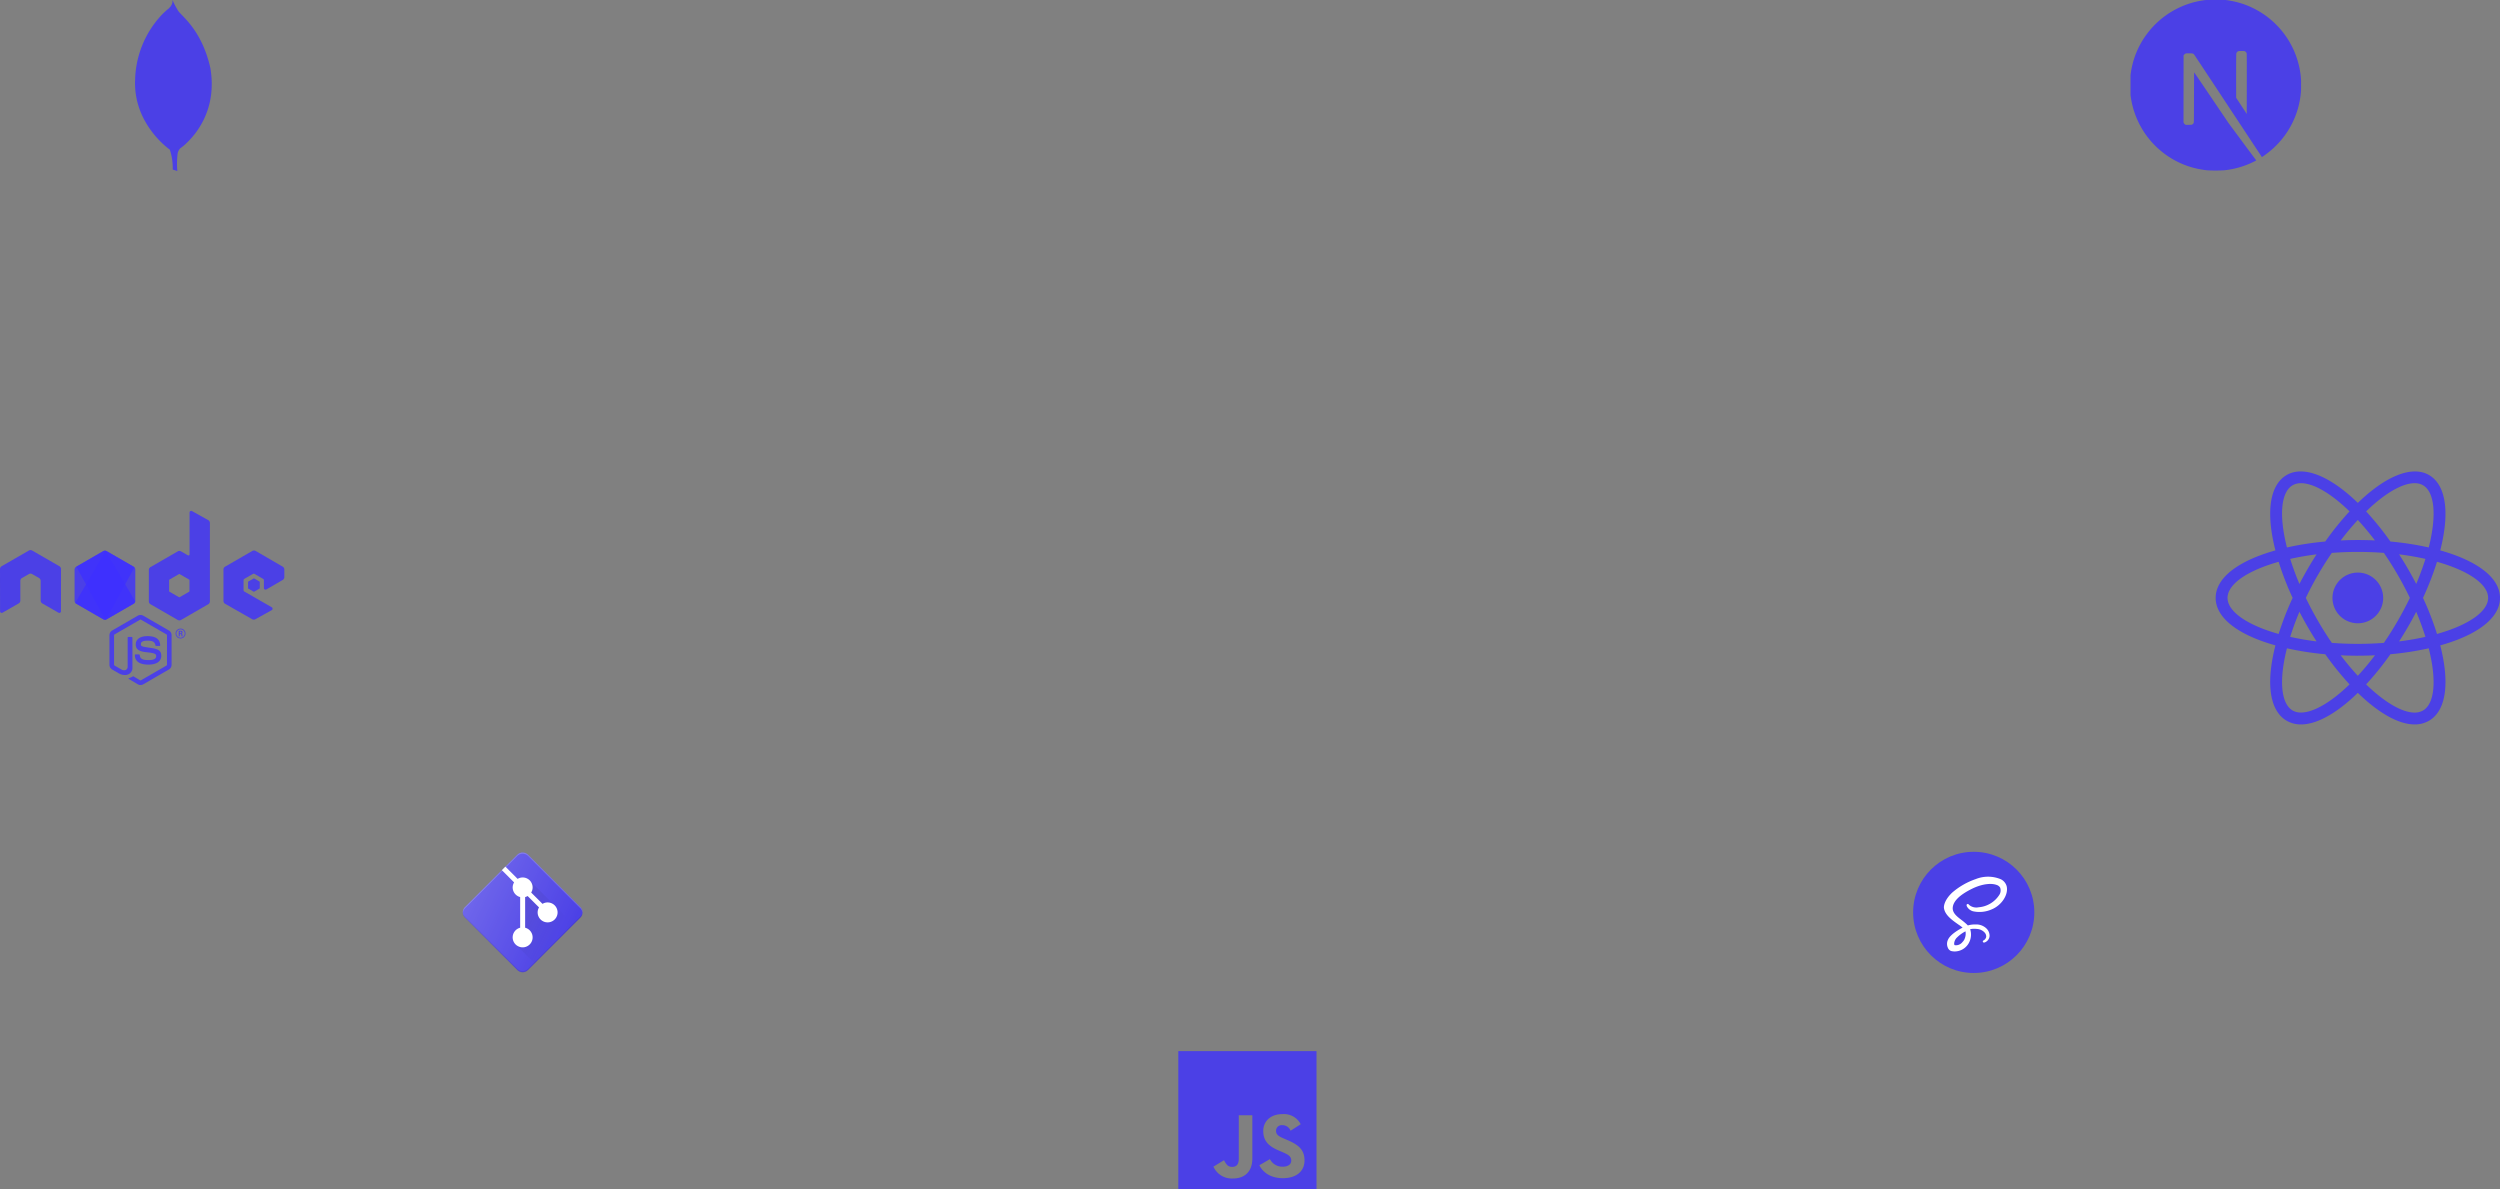 <svg xmlns="http://www.w3.org/2000/svg" xmlns:xlink="http://www.w3.org/1999/xlink" width="701.455" height="333.707" viewBox="0 0 701.455 333.707">
  <rect x="0" y="0" width="701.455" height="333.707" fill="#808080" stroke="none"/>
  <defs>
    <clipPath id="clip-path">
      <rect id="Rectangle_31" data-name="Rectangle 31" width="48" height="48" transform="translate(0.242 0.242)" fill="#3e30ff" opacity="0.8" />
    </clipPath>
    <clipPath id="clip-path-2">
      <path id="Path_171" data-name="Path 171" d="M132.328,70.158a.917.917,0,0,0-.917,0l-7.6,4.385a.917.917,0,0,0-.459.795v8.777a.919.919,0,0,0,.459.795l7.6,4.388a.919.919,0,0,0,.918,0l7.6-4.388a.918.918,0,0,0,.459-.795V75.338a.917.917,0,0,0-.459-.795Z" transform="translate(-123.353 -70.035)" fill="#3e30ff" opacity="0.8" />
    </clipPath>
    <linearGradient id="linear-gradient" x1="-0.087" y1="0.237" x2="0.662" y2="0.763" gradientUnits="objectBoundingBox">
      <stop offset="0" stop-color="#010101" stop-opacity="0.102"/>
      <stop offset="1" stop-color="#010101" stop-opacity="0"/>
    </linearGradient>
    <linearGradient id="linear-gradient-2" x1="0.084" y1="0.306" x2="0.916" y2="0.694" gradientUnits="objectBoundingBox">
      <stop offset="0" stop-color="#fff" stop-opacity="0.2"/>
      <stop offset="1" stop-color="#fff" stop-opacity="0"/>
    </linearGradient>
  </defs>
  <g id="Group_150" data-name="Group 150" transform="translate(-610 -495)">
    <g id="Group_114" data-name="Group 114" transform="translate(-173.208 85)">
      <path id="_4691292_react_native_react_icon" data-name="4691292_react native_react_icon" d="M39.889,28.379A7.11,7.11,0,1,0,47,35.489,7.11,7.11,0,0,0,39.889,28.379ZM19.972,49.634l-1.568-.4C6.7,46.279,0,41.264,0,35.477s6.7-10.8,18.4-13.759l1.568-.4.442,1.556a78.215,78.215,0,0,0,4.531,11.893l.335.708-.335.708a77.476,77.476,0,0,0-4.531,11.893l-.442,1.553Zm-2.3-24.283C8.785,27.848,3.33,31.666,3.33,35.477S8.785,43.1,17.674,45.6A82.937,82.937,0,0,1,21.6,35.477a82.278,82.278,0,0,1-3.928-10.125ZM59.807,49.634l-.442-1.559a77.642,77.642,0,0,0-4.533-11.893l-.335-.708.335-.708a77.851,77.851,0,0,0,4.535-11.893l.442-1.556,1.572.4c11.7,2.958,18.4,7.973,18.4,13.765s-6.7,10.8-18.4,13.759ZM58.175,35.477A82.192,82.192,0,0,1,62.1,45.6C71,43.1,76.449,39.277,76.449,35.47S70.994,27.845,62.1,25.345A82.4,82.4,0,0,1,58.176,35.47ZM17.65,25.332l-.442-1.552C13.921,12.194,14.919,3.891,19.945.991c4.93-2.845,12.844.515,21.138,9.023l1.13,1.16-1.13,1.16A78.289,78.289,0,0,0,33.028,22.2l-.448.638-.782.067a78.638,78.638,0,0,0-12.581,2.028l-1.568.4Zm6.3-22.038a4.638,4.638,0,0,0-2.344.574C18.3,5.773,17.72,12.395,20,21.33a83.508,83.508,0,0,1,10.746-1.666,82.594,82.594,0,0,1,6.821-8.457c-5.186-5.05-10.1-7.914-13.612-7.914ZM55.829,70.981h0c-4.737,0-10.82-3.566-17.132-10.052l-1.13-1.16,1.13-1.16a78.219,78.219,0,0,0,8.053-9.864l.448-.638.777-.067a78.549,78.549,0,0,0,12.589-2.025l1.568-.4.445,1.556c3.28,11.581,2.286,19.889-2.74,22.783a7.911,7.911,0,0,1-4,1.024ZM42.214,59.742c5.186,5.05,10.1,7.914,13.612,7.914h0a4.627,4.627,0,0,0,2.341-.574c3.3-1.905,3.893-8.53,1.612-17.465a83.168,83.168,0,0,1-10.749,1.666,82.014,82.014,0,0,1-6.816,8.46Zm19.914-34.41-1.568-.4a78.046,78.046,0,0,0-12.589-2.028l-.779-.067-.448-.638A77.831,77.831,0,0,0,38.7,12.341l-1.13-1.16,1.13-1.16C46.987,1.51,54.9-1.85,59.834.991c5.026,2.9,6.023,11.2,2.74,22.786l-.445,1.556Zm-13.1-5.667A82.9,82.9,0,0,1,59.781,21.33c2.28-8.935,1.691-15.557-1.612-17.462s-9.457,1.01-15.956,7.34a82.6,82.6,0,0,1,6.818,8.457ZM23.953,70.981a7.911,7.911,0,0,1-4.008-1.024c-5.026-2.9-6.023-11.2-2.736-22.783l.439-1.556,1.568.4A78.462,78.462,0,0,0,31.8,48.039l.782.067.445.638a78.438,78.438,0,0,0,8.051,9.865l1.13,1.16-1.13,1.16c-6.309,6.483-12.393,10.052-17.122,10.052ZM20,49.617c-2.28,8.935-1.691,15.56,1.612,17.465,3.281,1.872,9.451-1.013,15.956-7.34a83.1,83.1,0,0,1-6.821-8.457A83.02,83.02,0,0,1,20,49.62ZM39.889,51.7c-2.736,0-5.548-.12-8.364-.353l-.782-.067-.448-.638q-2.393-3.432-4.487-7.054t-3.876-7.41l-.332-.708.332-.708q1.784-3.782,3.876-7.407C27.184,24.978,28.7,22.605,30.3,20.3l.448-.638.782-.067a99.009,99.009,0,0,1,16.73,0l.777.067.445.638a99.739,99.739,0,0,1,8.367,14.461l.335.708-.335.708a98.4,98.4,0,0,1-8.367,14.461l-.445.638-.777.067c-2.816.233-5.631.353-8.367.353Zm-7.3-3.6a96.549,96.549,0,0,0,14.609,0,96.421,96.421,0,0,0,7.3-12.626,95.021,95.021,0,0,0-7.3-12.624,96.5,96.5,0,0,0-14.606,0,94.66,94.66,0,0,0-7.3,12.626,96.777,96.777,0,0,0,7.3,12.624Z" transform="translate(1404.884 542.281)" fill="#3e30ff" opacity="0.8" />
    </g>
    <g id="Group_115" data-name="Group 115" transform="translate(5.792 -108)">
      <g id="_9118036_nextjs_fill_icon" data-name="9118036_nextjs_fill_icon" transform="translate(1201.758 602.758)" clip-path="url(#clip-path)">
        <path id="Path_181" data-name="Path 181" d="M22.411.013c-.1.009-.431.042-.727.066a24.039,24.039,0,0,0-17.235,9.94A23.742,23.742,0,0,0,.216,20.5,18.359,18.359,0,0,0,0,23.99a18.357,18.357,0,0,0,.216,3.493A24.082,24.082,0,0,0,16.621,46.861a25.355,25.355,0,0,0,5.064,1.05,44.159,44.159,0,0,0,4.595,0,24.213,24.213,0,0,0,8.641-2.527c.413-.211.492-.267.436-.314-.038-.028-1.8-2.386-3.906-5.237l-3.835-5.181L22.81,27.54c-2.644-3.91-4.82-7.108-4.839-7.108s-.038,3.155-.047,7.014c-.014,6.756-.019,7.028-.1,7.188a.852.852,0,0,1-.413.427c-.15.075-.281.089-.989.089h-.811l-.216-.136a.878.878,0,0,1-.314-.342l-.1-.211.009-9.4L15,15.654l.145-.183a1.286,1.286,0,0,1,.347-.286c.192-.094.267-.1,1.078-.1.956,0,1.116.037,1.364.309.07.075,2.672,3.995,5.786,8.716s7.37,11.168,9.462,14.333l3.8,5.753.192-.127A24.618,24.618,0,0,0,42.1,39.744a23.876,23.876,0,0,0,5.645-12.261,18.355,18.355,0,0,0,.216-3.493,18.357,18.357,0,0,0-.216-3.493A24.082,24.082,0,0,0,31.343,1.119,25.181,25.181,0,0,0,26.35.074C25.9.027,22.8-.025,22.411.013Zm9.818,14.506a.946.946,0,0,1,.473.553c.038.122.047,2.729.038,8.6l-.014,8.43L31.24,29.827l-1.491-2.278V21.421c0-3.962.019-6.189.047-6.3a.956.956,0,0,1,.464-.591c.192-.1.263-.108,1-.108C31.953,14.426,32.075,14.435,32.229,14.519Z" transform="translate(0.121 0.121)" fill="#3e30ff" opacity="0.8" />
      </g>
    </g>
    <g id="Group_116" data-name="Group 116" transform="translate(-74.208 -1)">
      <g id="_1297046_code_compilator_css_design_sass_icon" data-name="1297046_code_compilator_css_design_sass_icon" transform="translate(1221.26 735.26)">
        <g id="Group_113" data-name="Group 113">
          <g id="Group_112" data-name="Group 112">
            <g id="Group_111" data-name="Group 111">
              <g id="Group_110" data-name="Group 110">
                <circle id="Ellipse_22" data-name="Ellipse 22" cx="17" cy="17" r="17" transform="translate(-0.26 -0.26)" fill="#3e30ff" opacity="0.8" />
              </g>
            </g>
          </g>
        </g>
        <path id="Path_188" data-name="Path 188" d="M56.393,36.585a3.118,3.118,0,0,0-1.655-1.959,9.284,9.284,0,0,0-7.026-.034,20.029,20.029,0,0,0-6.553,3.75c-2.162,2.027-2.5,3.817-2.331,4.527.372,1.959,2.432,3.344,4.054,4.493a12.775,12.775,0,0,1,1.149.845c-.912.473-3.378,1.858-4.054,3.311a2.688,2.688,0,0,0-.068,2.365,1.59,1.59,0,0,0,.878.878,3.8,3.8,0,0,0,1.081.135,4.565,4.565,0,0,0,3.75-2.094,4.921,4.921,0,0,0,.54-4.155,5.617,5.617,0,0,1,1.858-.068,3.172,3.172,0,0,1,2.263,1.081,1.624,1.624,0,0,1,.372,1.149,1.417,1.417,0,0,1-.676.946c-.169.1-.3.2-.27.405.068.27.338.236.439.236A2.083,2.083,0,0,0,51.6,50.57a2.879,2.879,0,0,0-.845-2.094,4.106,4.106,0,0,0-3.142-1.149,6.545,6.545,0,0,0-2.094.27l-.034-.034a18.053,18.053,0,0,0-1.689-1.453c-1.351-1.013-2.6-1.993-2.534-3.446.1-1.824,1.892-3.615,5.371-5.337,3.074-1.52,5.574-1.588,6.891-1.115a1.778,1.778,0,0,1,1.047.777,2.3,2.3,0,0,1-.3,2.128A7.593,7.593,0,0,1,48.522,42.5a3.125,3.125,0,0,1-2.635-.642c-.2-.236-.338-.372-.574-.236-.27.135-.135.507-.068.642a2.792,2.792,0,0,0,1.689,1.351A8.449,8.449,0,0,0,52.17,43.1C55.007,41.956,56.967,38.916,56.393,36.585ZM44.738,50.975c-.034.068-.034.135-.068.2a.48.48,0,0,0-.068.2,2.94,2.94,0,0,1-.608.878,2.277,2.277,0,0,1-2.162.878.455.455,0,0,1-.169-.3,2.574,2.574,0,0,1,.878-1.926,9.487,9.487,0,0,1,2.3-1.655A3.676,3.676,0,0,1,44.738,50.975Z" transform="translate(-30.415 -27.194)" fill="#fff"/>
      </g>
    </g>
    <g id="Group_117" data-name="Group 117" transform="translate(-101.139 -204.234)">
      <g id="_1012818_code_development_logo_nodejs_icon" data-name="1012818_code_development_logo_nodejs_icon" transform="translate(711.139 842.577)">
        <g id="Group_98" data-name="Group 98" transform="translate(30.716 29.2)">
          <path id="Path_161" data-name="Path 161" d="M186.339,189.7a1.51,1.51,0,0,1-.756-.2l-2.406-1.423c-.359-.2-.184-.272-.065-.313a4.8,4.8,0,0,0,1.088-.495.185.185,0,0,1,.179.014l1.848,1.1a.237.237,0,0,0,.223,0l7.2-4.158a.227.227,0,0,0,.11-.195v-8.314a.233.233,0,0,0-.112-.2l-7.2-4.155a.225.225,0,0,0-.222,0l-7.2,4.156a.232.232,0,0,0-.114.2v8.314a.221.221,0,0,0,.114.193l1.974,1.14c1.071.535,1.726-.1,1.726-.729v-8.209a.207.207,0,0,1,.209-.208h.914a.208.208,0,0,1,.209.208v8.209a2,2,0,0,1-2.133,2.249,3.082,3.082,0,0,1-1.659-.451l-1.889-1.088a1.522,1.522,0,0,1-.756-1.314v-8.314a1.518,1.518,0,0,1,.756-1.313l7.2-4.163a1.579,1.579,0,0,1,1.514,0l7.2,4.163a1.521,1.521,0,0,1,.757,1.313v8.314a1.525,1.525,0,0,1-.757,1.314l-7.2,4.16A1.512,1.512,0,0,1,186.339,189.7Z" transform="translate(-177.623 -170.04)" fill="#3e30ff" opacity="0.8" />
          <path id="Path_162" data-name="Path 162" d="M220.962,211.015c-3.153,0-3.813-1.447-3.813-2.661a.207.207,0,0,1,.208-.208h.931a.209.209,0,0,1,.207.177c.141.948.56,1.427,2.467,1.427,1.518,0,2.164-.343,2.164-1.149,0-.464-.183-.809-2.542-1.04-1.971-.195-3.19-.63-3.19-2.208,0-1.454,1.225-2.321,3.28-2.321,2.308,0,3.45.8,3.595,2.52a.208.208,0,0,1-.208.227h-.935a.207.207,0,0,1-.2-.163c-.224-1-.77-1.317-2.25-1.317-1.657,0-1.85.577-1.85,1.01,0,.524.227.677,2.465.973,2.214.293,3.266.707,3.266,2.263S223.245,211.015,220.962,211.015Z" transform="translate(-210.021 -197.083)" fill="#3e30ff" opacity="0.8" />
        </g>
        <g id="Group_99" data-name="Group 99" transform="translate(49.269 33.023)">
          <path id="Path_163" data-name="Path 163" d="M283.278,192.629a1.388,1.388,0,1,1-1.388-1.389A1.392,1.392,0,0,1,283.278,192.629Zm-2.553,0a1.165,1.165,0,1,0,1.161-1.161A1.165,1.165,0,0,0,280.725,192.625Zm.643-.775h.537c.184,0,.544,0,.544.412a.358.358,0,0,1-.294.382c.214.015.228.154.257.353a1.537,1.537,0,0,0,.081.411h-.33c-.008-.073-.059-.47-.059-.492-.021-.088-.051-.132-.161-.132h-.272v.624h-.3V191.85Zm.294.683h.242a.209.209,0,0,0,.235-.22c0-.213-.147-.213-.228-.213h-.249v.434Z" transform="translate(-280.501 -191.24)" fill="#3e30ff" opacity="0.8" />
        </g>
        <path id="Path_164" data-name="Path 164" d="M24.426,74.5a.921.921,0,0,0-.461-.8l-7.638-4.4a.9.9,0,0,0-.421-.122h-.079a.912.912,0,0,0-.422.122L7.767,73.7a.926.926,0,0,0-.462.8l.017,11.837a.453.453,0,0,0,.23.4.444.444,0,0,0,.458,0l4.54-2.6a.93.93,0,0,0,.462-.8v-5.53a.919.919,0,0,1,.461-.8L15.405,75.9a.918.918,0,0,1,.462-.124.9.9,0,0,1,.459.124l1.932,1.113a.92.92,0,0,1,.461.8v5.53a.932.932,0,0,0,.462.8l4.538,2.6a.45.45,0,0,0,.461,0,.461.461,0,0,0,.229-.4Z" transform="translate(-7.305 -58.172)" fill="#3e30ff" opacity="0.8" />
        <path id="Path_165" data-name="Path 165" d="M251.007,8.186a.461.461,0,0,0-.686.4V20.311a.323.323,0,0,1-.484.28l-1.913-1.1a.923.923,0,0,0-.922,0L239.36,23.9a.922.922,0,0,0-.461.8v8.822a.923.923,0,0,0,.461.8L247,38.732a.923.923,0,0,0,.923,0l7.642-4.413a.923.923,0,0,0,.461-.8V11.529a.923.923,0,0,0-.473-.806ZM250.3,30.621a.23.23,0,0,1-.115.2l-2.624,1.512a.231.231,0,0,1-.23,0L244.7,30.82a.23.23,0,0,1-.115-.2v-3.03a.231.231,0,0,1,.115-.2l2.624-1.515a.231.231,0,0,1,.231,0l2.624,1.515a.231.231,0,0,1,.115.2v3.03Z" transform="translate(-197.132 -8.127)" fill="#3e30ff" opacity="0.8" />
        <g id="Group_100" data-name="Group 100" transform="translate(62.702 11.118)">
          <path id="Path_166" data-name="Path 166" d="M371.606,78.044a.923.923,0,0,0,.459-.8V75.108a.922.922,0,0,0-.46-.8L364.013,69.9a.923.923,0,0,0-.925,0l-7.639,4.41a.922.922,0,0,0-.461.8v8.819a.922.922,0,0,0,.466.8l7.591,4.326a.922.922,0,0,0,.9.005l4.591-2.552a.462.462,0,0,0,.006-.8l-7.687-4.412a.461.461,0,0,1-.232-.4V78.129a.461.461,0,0,1,.231-.4l2.392-1.379a.461.461,0,0,1,.461,0l2.394,1.379a.461.461,0,0,1,.231.4V80.3a.461.461,0,0,0,.693.4Z" transform="translate(-354.989 -69.777)" fill="#3e30ff" opacity="0.8" />
          <path id="Path_167" data-name="Path 167" d="M394.781,113.216a.176.176,0,0,1,.177,0l1.466.846a.177.177,0,0,1,.089.153v1.693a.177.177,0,0,1-.089.153l-1.466.846a.177.177,0,0,1-.177,0l-1.465-.846a.177.177,0,0,1-.089-.153v-1.693a.177.177,0,0,1,.089-.153Z" transform="translate(-386.331 -105.362)" fill="#3e30ff" opacity="0.8" />
        </g>
        <g id="Group_106" data-name="Group 106" transform="translate(20.928 11.165)">
          <g id="Group_101" data-name="Group 101">
            <path id="XMLID_143_" d="M132.328,70.158a.917.917,0,0,0-.917,0l-7.6,4.385a.917.917,0,0,0-.459.795v8.777a.919.919,0,0,0,.459.795l7.6,4.388a.919.919,0,0,0,.918,0l7.6-4.388a.918.918,0,0,0,.459-.795V75.338a.917.917,0,0,0-.459-.795Z" transform="translate(-123.353 -70.035)" fill="#3e30ff" opacity="0.8" />
          </g>
          <g id="Group_103" data-name="Group 103">
            <g id="Group_102" data-name="Group 102" clip-path="url(#clip-path-2)">
              <path id="Path_168" data-name="Path 168" d="M131.105,70.161l-7.614,4.385a.948.948,0,0,0-.491.795v8.777a.888.888,0,0,0,.237.584l8.555-14.635A.932.932,0,0,0,131.105,70.161Z" transform="translate(-123.064 -70.038)" fill="none"/>
              <path id="Path_169" data-name="Path 169" d="M171.988,110.589a.912.912,0,0,0,.214-.089l7.606-4.388a.937.937,0,0,0,.478-.795V96.54a.907.907,0,0,0-.278-.637Z" transform="translate(-163.217 -91.238)" fill="none"/>
              <path id="Path_170" data-name="Path 170" d="M140.727,74.671l-7.62-4.385a.908.908,0,0,0-.238-.095l-8.555,14.635a1.047,1.047,0,0,0,.256.211l7.633,4.388a.927.927,0,0,0,.709.089l8.02-14.686A1.011,1.011,0,0,0,140.727,74.671Z" transform="translate(-124.14 -70.163)" fill="#3e30ff" opacity="0.8" />
            </g>
          </g>
          <g id="Group_105" data-name="Group 105">
            <g id="Group_104" data-name="Group 104" clip-path="url(#clip-path-2)">
              <path id="Path_172" data-name="Path 172" d="M179.906,84.205V75.428a.94.94,0,0,0-.482-.795l-7.62-4.385a.916.916,0,0,0-.28-.1l8.353,14.27A.832.832,0,0,0,179.906,84.205Z" transform="translate(-162.837 -70.126)" fill="none"/>
              <path id="Path_173" data-name="Path 173" d="M123.491,94.911a.948.948,0,0,0-.491.795v8.777a.952.952,0,0,0,.493.795l7.633,4.388a.925.925,0,0,0,.587.114l-8.176-14.9Z" transform="translate(-123.064 -90.404)" fill="none"/>
              <path id="Path_174" data-name="Path 174" d="M166.152,61.779l-.1.06h.14Z" transform="translate(-158.347 -63.268)" fill="#3e30ff" opacity="0.8" />
              <path id="Path_175" data-name="Path 175" d="M142.094,84.917a.96.96,0,0,0,.449-.584l-8.353-14.27a.93.93,0,0,0-.646.1l-7.569,4.359,8.176,14.9a.921.921,0,0,0,.336-.114Z" transform="translate(-125.503 -70.043)" fill="#3e30ff" opacity="0.8" />
              <path id="Path_176" data-name="Path 176" d="M219.05,151.339l-.05-.086v.115Z" transform="translate(-201.751 -136.606)" fill="#3e30ff" opacity="0.8" />
              <path id="Path_177" data-name="Path 177" d="M179.255,149.859l-7.606,4.389a.918.918,0,0,1-.336.114l.152.276,8.449-4.89v-.115l-.209-.357A.96.96,0,0,1,179.255,149.859Z" transform="translate(-162.664 -134.985)" fill="#3e30ff" opacity="0.8" />
              <path id="Path_178" data-name="Path 178" d="M179.255,149.859l-7.606,4.389a.918.918,0,0,1-.336.114l.152.276,8.449-4.89v-.115l-.209-.357A.96.96,0,0,1,179.255,149.859Z" transform="translate(-162.664 -134.985)" fill="#3e30ff" opacity="0.8" />
            </g>
          </g>
        </g>
      </g>
    </g>
    <g id="Group_120" data-name="Group 120" transform="translate(980.65 3686)">
      <path id="_4691284_mongodb_icon" data-name="4691284_mongodb_icon" d="M27.742,19.036C25.216,7.916,19.258,4.262,18.618,2.864A17.971,17.971,0,0,1,17.152,0c0,.038-.008.062-.01.1V.124h0c0,.03-.006.05-.008.078v.03h0c0,.02,0,.036,0,.052V.336h-.006a.38.38,0,0,1-.006.05V.428h0a.143.143,0,0,1,0,.042V.51h0c0,.02,0,.044,0,.064v0c-.006.034-.012.068-.018.1V.694h0a.105.105,0,0,0-.006.024V.752h-.006V.8h-.01V.832h-.01V.874h-.008V.912h-.008V.946h-.012V.974h-.008V1.01H17v.028h-.01v.026h-.006v.03h-.008a.012.012,0,0,0,0,.008v.02h-.006a.025.025,0,0,0,0,.012v.012h0a.088.088,0,0,0,0,.02c-.006.014-.014.028-.02.042v0a.061.061,0,0,0-.01.014v.016h-.008v.016h-.01v.016H16.9v.02H16.89v.028h-.008V1.33h-.008v.016h-.008v.022h-.008v.016h-.012v.022h-.008v.016h-.01v.016h-.006v.02h-.01v.016H16.8v.012H16.8V1.5h-.012V1.52h-.008v.012h-.01v.016h-.008V1.57h-.01v.008h-.006v.016H16.73V1.6h-.008v.02h-.008V1.63h-.008v.016H16.7v.012H16.69l0,.008v.008h0s0,0,0,.008v0h0a.032.032,0,0,1-.008.014V1.7h0a.375.375,0,0,0-.024.036v0a.09.09,0,0,0-.018.02v0h0s-.006,0-.006.006v.006h0l-.006.006v0h0s0,0-.006.008V1.8h-.006l0,0v0h0s0,0,0,.006v.006h-.008s0,0,0,.006V1.84h-.006v.008h-.008V1.86h-.008v.016h-.01V1.86h-.01v.008h-.008V1.88h-.01V1.9H16.5V1.9H16.49v.012h-.008v.008h-.008V1.94h-.012v.008h-.008V1.96h-.01v.008h-.008v.01h-.01V2h0v.008H16.41v.01H16.4v0h-.008v.008h-.01v.02h-.008v.008h-.01v.008h-.008v.012h-.01v.008h-.01v.008H16.33V2.1h-.008v.02h-.008v.01H16.3v.008h-.008v.008h-.01v.012h-.008v.008h-.01V2.18h-.008v.008h-.012V2.2h0v.008h-.008v.008h-.01v.008h-.008v.012h-.01v.008H16.2a.006.006,0,0,0,0,0v0h0l-.008.008a.037.037,0,0,1-.008.006v.012H16.17v.01h-.008V2.3h-.008V2.3h-.006l-.006.006v.006h0l0,0v.006h0a.2.2,0,0,1-.028.032l-.024.02A.732.732,0,0,0,16,2.442a.421.421,0,0,0-.044.034v0h0l-.1.078v0l-.148.124v0h0c-.114.094-.234.2-.372.318V3h0c-.338.3-.74.676-1.19,1.136l-.03.03-.008.008A27.537,27.537,0,0,0,6.644,22.328a20.732,20.732,0,0,0,.012,2.288v.018a21.791,21.791,0,0,0,2.856,9.512v0a25.051,25.051,0,0,0,1.852,2.81v0a25.594,25.594,0,0,0,5.028,5.052,16.711,16.711,0,0,1,.8,5.558L18.48,48a23.987,23.987,0,0,1,.106-5.044,3.116,3.116,0,0,1,.7-1.324,16.762,16.762,0,0,0,1.594-1.29c.036-.038.056-.072.088-.108,3.042-2.836,8.724-9.82,6.776-21.2Z" transform="translate(-339.379 -3191)" fill="#3e30ff" opacity="0.8" />
    </g>
    <g id="Group_121" data-name="Group 121" transform="translate(958.65 3962)">
      <g id="_2993773_git_social_media_icon" data-name="2993773_git_social media_icon" transform="translate(-218.8 -3227.8)">
        <path id="Path_182" data-name="Path 182" d="M32.986,15.3h0L18.286.6a2.15,2.15,0,0,0-2.971,0L.614,15.3a2.1,2.1,0,0,0,0,2.971l14.7,14.708a2.1,2.1,0,0,0,2.971,0l14.7-14.709a2.1,2.1,0,0,0,0-2.971Z" transform="translate(0 0)" fill="#3e30ff" opacity="0.8" />
        <path id="Path_183" data-name="Path 183" d="M33.143,12.859,18.289,27.721a2.121,2.121,0,0,1-3,0L.436,12.859a2.118,2.118,0,0,1-.409-.591,2.085,2.085,0,0,0,.578,1.1L15.3,28.077a2.1,2.1,0,0,0,2.971,0l14.7-14.709a2.085,2.085,0,0,0,.578-1.1A2.122,2.122,0,0,1,33.143,12.859Z" transform="translate(0.011 4.907)" fill="#010101" opacity="0.1"/>
        <path id="Path_184" data-name="Path 184" d="M20.668,12.868a2.77,2.77,0,0,0-1.431.406L16.062,10.1a2.77,2.77,0,0,0,.406-1.431,2.8,2.8,0,0,0-2.8-2.8,2.768,2.768,0,0,0-1.414.4L8.819,2.83l-.99.99,3.435,3.436a2.768,2.768,0,0,0-.4,1.413,2.8,2.8,0,0,0,2.1,2.7v8.6a2.8,2.8,0,1,0,1.4,0v-8.6a2.77,2.77,0,0,0,.7-.288l3.192,3.192a2.766,2.766,0,0,0-.387,1.4,2.8,2.8,0,1,0,2.8-2.8Z" transform="translate(3.132 1.132)" fill="#fff"/>
        <path id="Path_185" data-name="Path 185" d="M.614,15.655,15.315.945a2.15,2.15,0,0,1,2.971,0l14.7,14.708h0a2.087,2.087,0,0,1,.6,1.31c0-.059.017-.116.017-.175a2.094,2.094,0,0,0-.614-1.485h0L18.286.6a2.15,2.15,0,0,0-2.971,0L.614,15.3A2.094,2.094,0,0,0,0,16.79c0,.059.012.116.017.175A2.088,2.088,0,0,1,.614,15.655Z" transform="translate(0 0)" fill="#fff" opacity="0.2"/>
        <path id="Path_186" data-name="Path 186" d="M21.7,12.741a2.772,2.772,0,0,1,.632,1.749,2.8,2.8,0,0,1-5.6,0,2.767,2.767,0,0,1,.387-1.4L13.927,9.9a2.769,2.769,0,0,1-.7.288v8.6a2.793,2.793,0,1,1-2.559,4.778L15.9,28.793,26.821,17.862ZM14.925,8.922,18.1,12.1a2.732,2.732,0,0,1,3.181.225L14.732,5.774l0,0a2.732,2.732,0,0,1,.2,3.145Z" transform="translate(4.269 2.309)" fill="url(#linear-gradient)"/>
        <path id="Path_187" data-name="Path 187" d="M32.986,15.3h0L18.286.6a2.15,2.15,0,0,0-2.971,0L.614,15.3a2.1,2.1,0,0,0,0,2.971l14.7,14.708a2.1,2.1,0,0,0,2.971,0l14.7-14.709a2.1,2.1,0,0,0,0-2.971Z" transform="translate(0 0)" fill="url(#linear-gradient-2)"/>
      </g>
    </g>
    <g id="Group_119" data-name="Group 119" transform="translate(240.683 69)">
      <path id="_9035061_logo_javascript_icon" data-name="9035061_logo_javascript_icon" d="M32,32V70.78H70.78V32ZM52.775,62.124c0,3.775-2.23,5.615-5.458,5.615a5.655,5.655,0,0,1-5.466-3.332h0l2.967-1.8c.572,1.015,1.007,1.874,2.256,1.874,1.039,0,1.892-.468,1.892-2.29V50h3.809Zm8.6,5.529c-3.384,0-5.57-1.527-6.638-3.636h0l2.972-1.72A3.892,3.892,0,0,0,61.3,64.423c1.51,0,2.387-.668,2.387-1.71,0-1.249-.9-1.691-2.569-2.424l-.911-.391c-2.63-1.118-4.373-2.524-4.373-5.492,0-2.733,2.082-4.729,5.336-4.729a5.314,5.314,0,0,1,5.181,2.829l-2.843,1.827a2.475,2.475,0,0,0-2.342-1.558,1.585,1.585,0,0,0-1.744,1.558c0,1.093.677,1.536,2.239,2.213l.911.39c3.1,1.328,4.842,2.683,4.842,5.727C67.414,65.944,64.837,67.652,61.375,67.652Z" transform="translate(667.927 688.927)" fill="#3e30ff" opacity="0.8" />
    </g>
  </g>
</svg>
